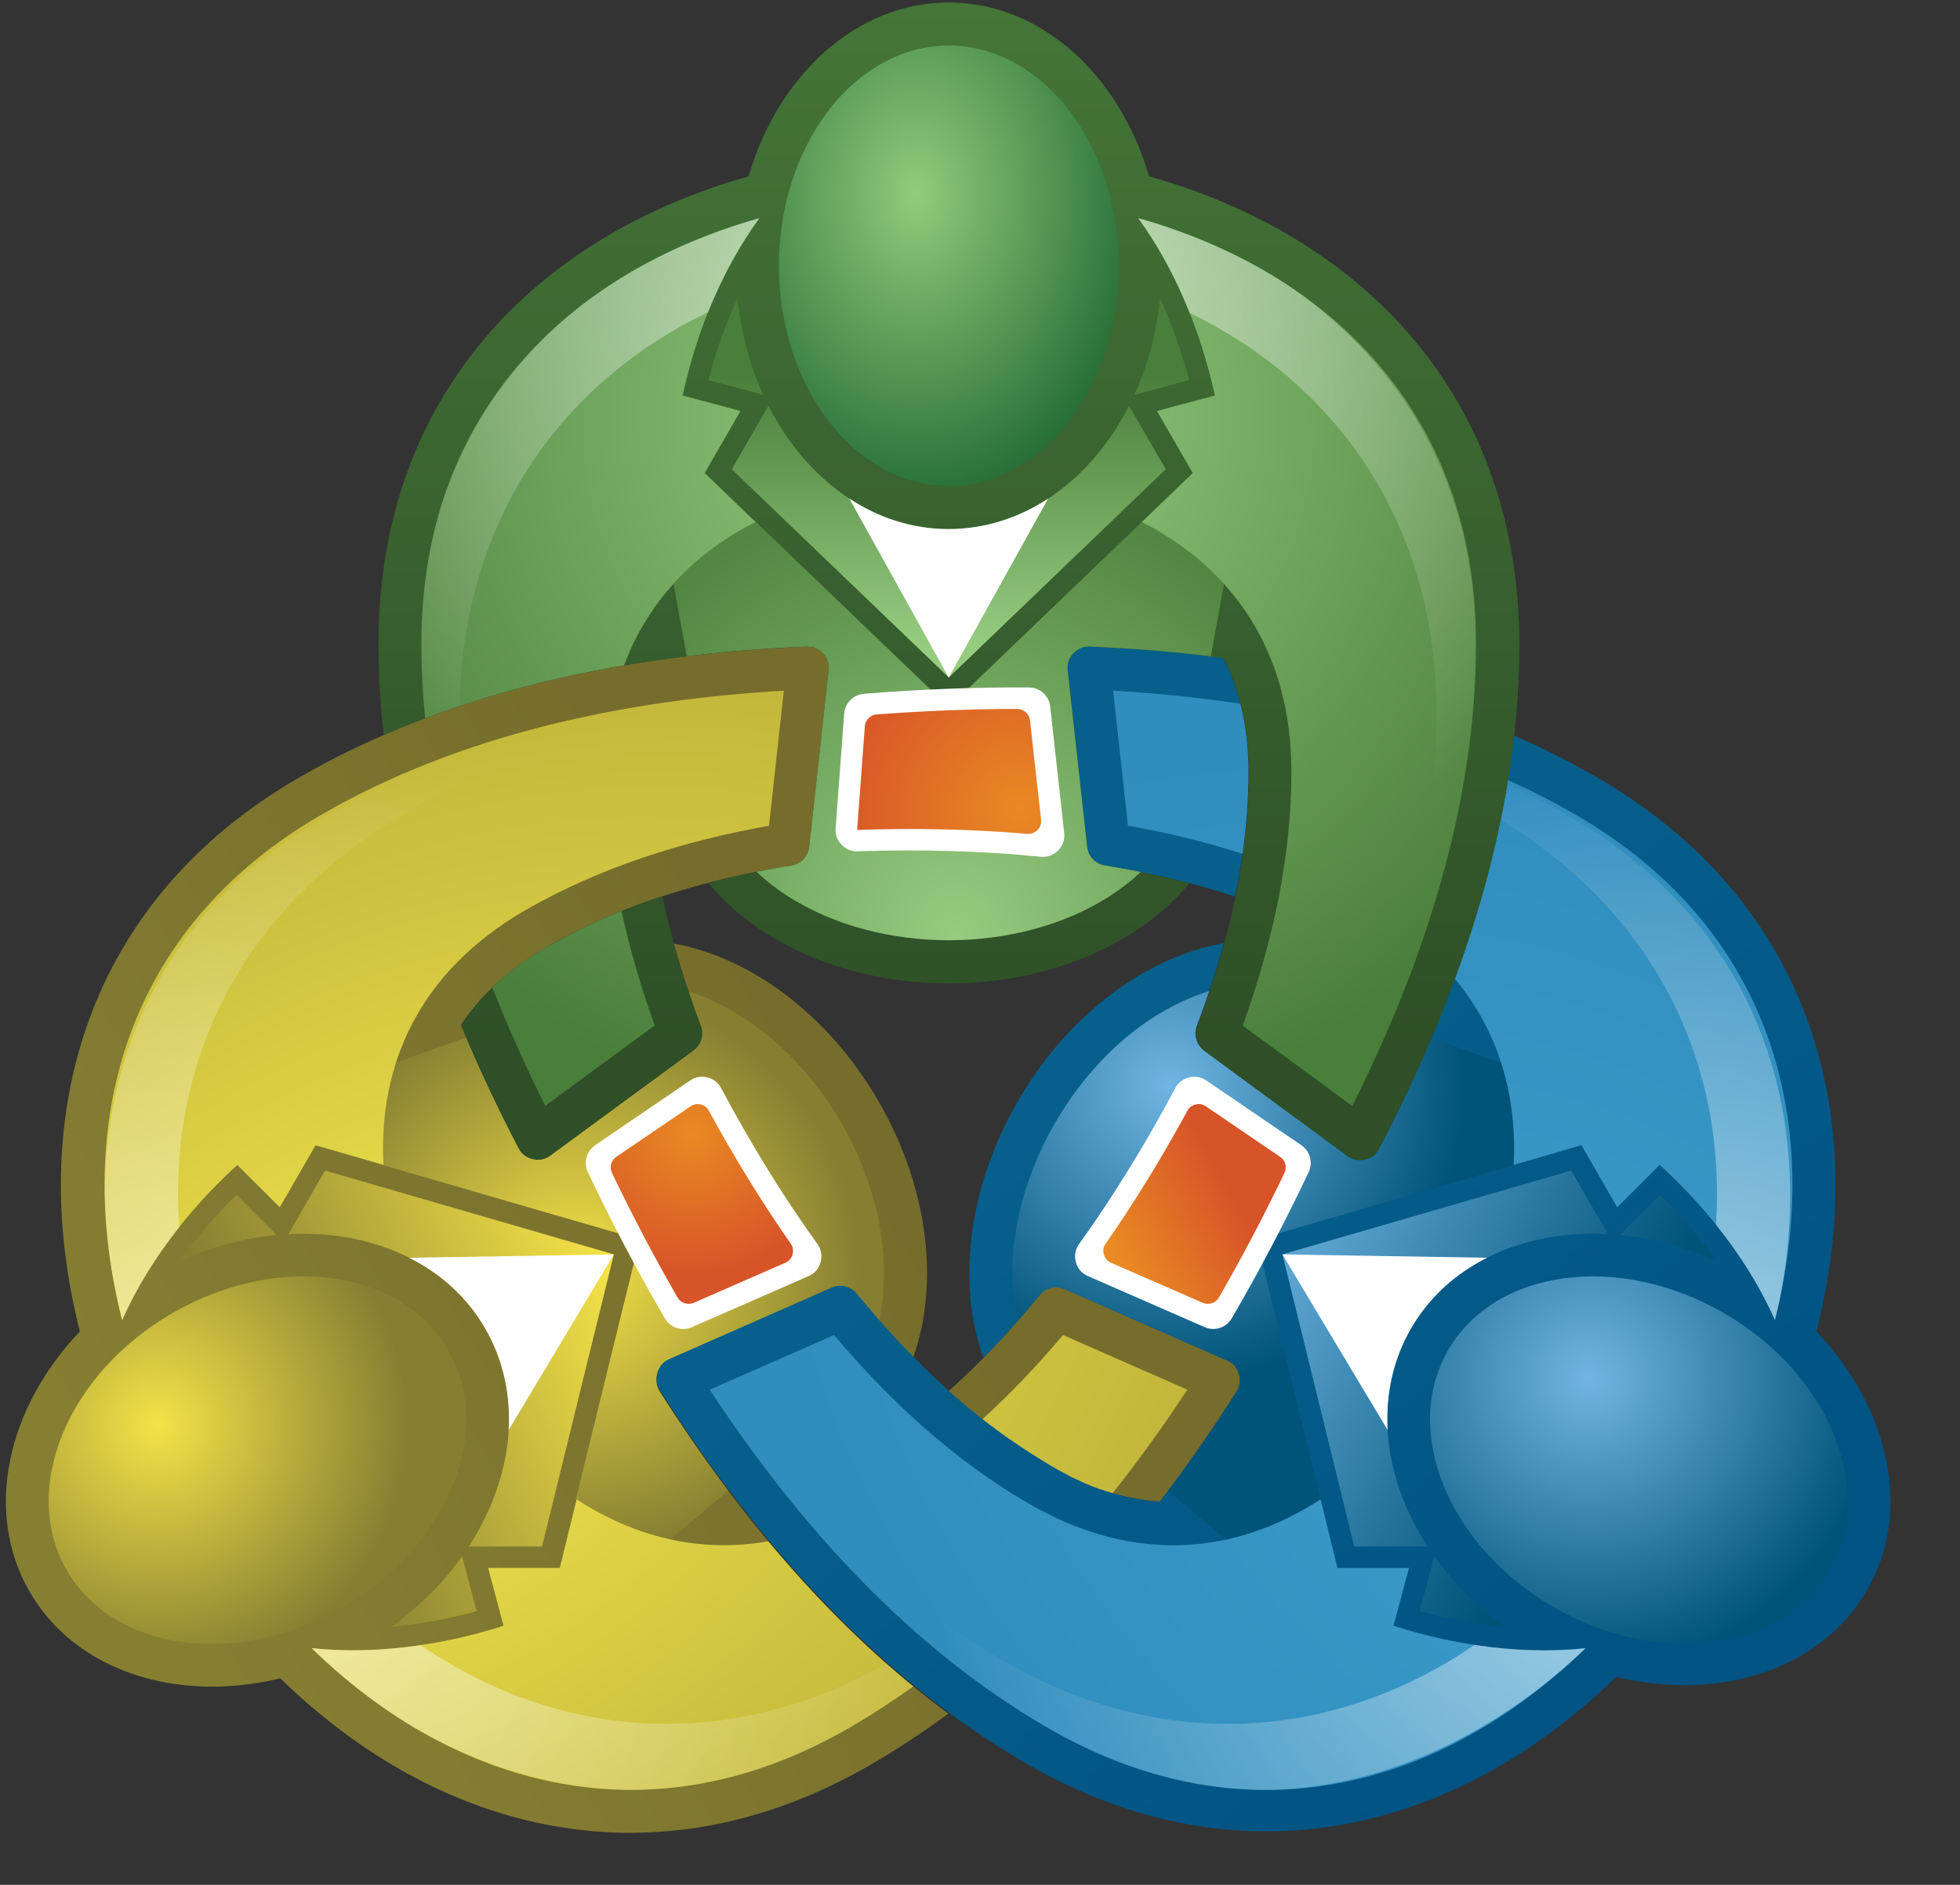 <svg width="26" height="25" viewBox="0 0 26 25" fill="none" xmlns="http://www.w3.org/2000/svg">
<rect x="0" y="0" width="26" height="25" fill="#333333" stroke="none"/>
<path d="M1.06 17.66C0.336 14.816 1.129 11.952 3.972 10.31C5.926 9.182 8.271 8.676 10.697 8.575C10.782 8.57 10.858 8.602 10.917 8.665C10.976 8.728 11.002 8.805 10.991 8.891L10.735 11.228C10.72 11.358 10.625 11.459 10.498 11.479C9.908 11.574 9.334 11.707 8.788 11.888V11.886C8.351 12.03 7.927 12.204 7.52 12.416L7.516 12.417L7.473 12.44L7.469 12.441L7.449 12.452L7.426 12.465L7.424 12.466L7.404 12.477L7.38 12.491L7.379 12.492L7.358 12.503L7.335 12.517H7.333L7.311 12.529L7.289 12.543L7.288 12.544L7.266 12.557L7.242 12.57L7.232 12.576L7.222 12.583L7.221 12.584L7.212 12.59L7.202 12.596L7.198 12.598L7.192 12.602L7.181 12.609L7.176 12.611L7.17 12.615L7.16 12.622L7.153 12.626L7.149 12.628L7.14 12.63L7.131 12.635L7.129 12.636L7.119 12.642L7.109 12.648L7.099 12.654L7.089 12.661V12.662L7.08 12.668L7.07 12.675L7.066 12.677L7.05 12.688L7.046 12.691L7.031 12.701L7.024 12.705L7.021 12.706C7.002 12.72 6.983 12.733 6.965 12.746L6.962 12.747C6.851 12.824 6.748 12.904 6.652 12.989L6.653 12.988C6.442 13.172 6.263 13.373 6.115 13.594C6.342 14.146 6.599 14.691 6.88 15.229C6.919 15.305 6.984 15.355 7.069 15.373C7.152 15.394 7.232 15.377 7.301 15.326L9.197 13.934C9.302 13.858 9.342 13.725 9.295 13.603C9.158 13.242 9.039 12.879 8.938 12.515C9.948 12.696 10.988 13.452 11.656 14.61C12.326 15.769 12.46 17.047 12.111 18.011C11.853 17.749 11.606 17.471 11.367 17.179C11.328 17.13 11.274 17.096 11.213 17.081C11.153 17.067 11.089 17.072 11.032 17.098L8.88 18.044C8.801 18.078 8.746 18.139 8.722 18.221C8.697 18.304 8.707 18.385 8.753 18.457C9.816 20.132 11.085 21.623 12.579 22.729C12.244 22.977 11.897 23.206 11.539 23.412C8.696 25.054 5.819 24.309 3.718 22.26C2.358 22.592 1.005 22.171 0.393 21.112C-0.219 20.055 0.092 18.672 1.06 17.66ZM12.578 18.457C12.999 18.833 13.453 19.171 13.94 19.453C14.418 19.729 14.903 19.887 15.385 19.917C15.744 19.451 16.083 18.962 16.404 18.457C16.45 18.384 16.461 18.304 16.435 18.221C16.41 18.138 16.356 18.078 16.277 18.044L14.125 17.098C14.005 17.046 13.871 17.077 13.789 17.179C13.411 17.643 13.007 18.072 12.578 18.457Z" fill="url(#paint0_linear_1826_1237)"/>
<path fill-rule="evenodd" clip-rule="evenodd" d="M8.892 20.42L9.659 19.771C9.342 19.349 9.039 18.91 8.752 18.458C8.706 18.384 8.695 18.304 8.721 18.222C8.746 18.138 8.8 18.078 8.879 18.045L11.031 17.098C11.151 17.046 11.285 17.078 11.366 17.18C11.462 17.297 11.559 17.412 11.659 17.525C11.693 17.374 11.713 17.219 11.721 17.067C11.764 16.314 11.536 15.543 11.161 14.895C10.787 14.247 10.234 13.665 9.561 13.325C9.424 13.256 9.281 13.196 9.132 13.148C9.183 13.3 9.237 13.451 9.294 13.602C9.341 13.724 9.301 13.856 9.196 13.933L7.3 15.325C7.231 15.376 7.151 15.393 7.068 15.373C6.983 15.354 6.919 15.304 6.879 15.228C6.626 14.744 6.394 14.255 6.183 13.761L5.241 14.099C5.103 14.529 5.052 14.986 5.077 15.452L8.485 16.441L7.638 19.887C8.03 20.14 8.451 20.324 8.892 20.42Z" fill="url(#paint1_radial_1826_1237)"/>
<path fill-rule="evenodd" clip-rule="evenodd" d="M5.188 21.579C5.575 21.543 5.957 21.469 6.323 21.37L6.129 20.643C5.882 20.991 5.566 21.309 5.188 21.579ZM6.218 20.512H7.19L8.143 16.637L4.312 15.526L3.825 16.369C4.926 16.31 5.934 16.749 6.438 17.622C6.943 18.494 6.819 19.587 6.218 20.512ZM3.667 16.38L3.136 15.848C2.865 16.115 2.609 16.409 2.386 16.726C2.808 16.535 3.243 16.421 3.667 16.38Z" fill="url(#paint2_linear_1826_1237)"/>
<path fill-rule="evenodd" clip-rule="evenodd" d="M5.087 15.451C5.016 14.13 5.558 12.887 6.966 12.074C7.959 11.502 9.073 11.153 10.201 10.952L10.398 9.161C8.279 9.283 6.109 9.74 4.266 10.804C1.631 12.326 0.969 14.941 1.619 17.509C1.938 16.791 2.459 16.081 3.148 15.451L3.711 16.013L4.186 15.19L5.087 15.451ZM10.191 20.443C9.27 20.605 8.403 20.378 7.649 19.886L7.426 20.796H6.475L6.68 21.564C5.79 21.845 4.914 21.942 4.134 21.86C6.032 23.707 8.627 24.441 11.262 22.919C11.555 22.75 11.839 22.566 12.115 22.368C11.423 21.803 10.783 21.153 10.191 20.443ZM14.101 17.707C13.768 18.103 13.409 18.481 13.024 18.831C13.314 19.06 13.62 19.268 13.94 19.454C14.211 19.611 14.484 19.728 14.757 19.807C15.112 19.362 15.442 18.901 15.751 18.432L14.101 17.707Z" fill="url(#paint3_radial_1826_1237)"/>
<path fill-rule="evenodd" clip-rule="evenodd" d="M5.58 21.821C5.076 21.895 4.589 21.909 4.134 21.86C4.545 22.261 4.989 22.609 5.46 22.894C6.294 23.384 7.2 23.681 8.137 23.735C9.144 23.78 10.2 23.534 11.263 22.92C11.556 22.75 11.84 22.566 12.116 22.369C11.996 22.27 11.877 22.169 11.761 22.066C9.579 23.292 7.342 23.024 5.58 21.821ZM14.61 19.761C14.659 19.778 14.707 19.793 14.756 19.808C15.087 19.382 15.396 18.941 15.685 18.49C15.349 18.929 14.991 19.355 14.61 19.761ZM5.24 10.867C6.623 10.027 8.188 9.508 9.774 9.208C9.286 9.252 8.797 9.314 8.313 9.4C6.85 9.678 5.423 10.155 4.161 10.922C2.272 12.069 1.41 13.859 1.39 15.781C1.395 16.351 1.475 16.932 1.622 17.51C1.807 17.093 2.062 16.678 2.377 16.28C2.228 14.201 3.101 12.165 5.24 10.867Z" fill="url(#paint4_radial_1826_1237)"/>
<path fill-rule="evenodd" clip-rule="evenodd" d="M0.886 20.827C0.264 19.75 0.892 18.222 2.289 17.415C3.686 16.609 5.323 16.829 5.945 17.907C6.567 18.985 5.939 20.512 4.543 21.319C3.145 22.124 1.508 21.904 0.886 20.827Z" fill="url(#paint5_radial_1826_1237)"/>
<path fill-rule="evenodd" clip-rule="evenodd" d="M5.429 16.682L8.143 16.638L6.748 18.966C6.774 18.496 6.676 18.036 6.438 17.622C6.201 17.209 5.85 16.894 5.429 16.682Z" fill="white"/>
<path d="M24.096 17.66C24.819 14.816 24.027 11.952 21.183 10.31C20.827 10.104 20.46 9.919 20.082 9.756C19.875 11.61 19.215 13.462 18.293 15.226C18.253 15.302 18.189 15.353 18.104 15.371C18.02 15.391 17.94 15.374 17.872 15.324L15.976 13.931C15.925 13.895 15.887 13.843 15.87 13.783C15.852 13.723 15.854 13.659 15.877 13.601C16.014 13.239 16.135 12.874 16.235 12.511C15.22 12.686 14.173 13.442 13.5 14.609C12.831 15.767 12.696 17.046 13.045 18.01C13.304 17.748 13.551 17.47 13.79 17.178C13.871 17.077 14.005 17.044 14.125 17.096L16.277 18.043C16.356 18.077 16.41 18.137 16.435 18.22C16.46 18.302 16.45 18.384 16.404 18.456C16.083 18.961 15.744 19.45 15.385 19.916C15.123 19.898 14.859 19.845 14.597 19.753L14.592 19.752L14.585 19.75L14.575 19.747C14.555 19.739 14.536 19.732 14.514 19.724L14.504 19.721L14.502 19.72L14.494 19.716L14.474 19.708L14.464 19.704L14.456 19.7L14.452 19.699L14.442 19.695L14.432 19.691L14.422 19.687L14.412 19.682L14.409 19.681L14.381 19.669L14.371 19.664L14.365 19.662L14.361 19.66L14.351 19.654L14.343 19.651H14.341L14.33 19.645L14.32 19.64L14.31 19.636L14.3 19.631L14.298 19.63L14.29 19.626L14.28 19.622L14.275 19.62L14.269 19.617L14.258 19.612L14.252 19.609L14.248 19.608L14.238 19.603L14.23 19.599L14.228 19.598L14.217 19.592L14.207 19.587H14.206L14.196 19.582L14.186 19.576L14.185 19.575L14.176 19.57L14.165 19.565L14.162 19.563L14.155 19.559L14.145 19.553L14.139 19.55L14.134 19.548L14.124 19.542L14.114 19.538L14.102 19.531L14.093 19.526L14.092 19.525L14.081 19.52L14.071 19.514H14.069L14.06 19.508L14.049 19.503L14.047 19.502L14.039 19.497L14.029 19.493L14.025 19.489L14.019 19.486L14.008 19.479L14.003 19.476L13.998 19.473L13.987 19.468L13.98 19.463L13.977 19.462L13.966 19.455L13.957 19.451L13.955 19.45L13.945 19.443L13.935 19.437L13.912 19.424L13.891 19.41H13.89L13.867 19.397L13.846 19.383L13.844 19.382L13.821 19.367L13.801 19.355L13.8 19.354C13.77 19.337 13.741 19.319 13.713 19.301L13.71 19.298L13.669 19.272L13.665 19.27C13.279 19.024 12.915 18.744 12.573 18.438H12.578C12.149 18.053 11.746 17.623 11.367 17.16C11.328 17.111 11.274 17.076 11.213 17.062C11.153 17.047 11.089 17.053 11.032 17.078L8.88 18.025C8.801 18.058 8.747 18.119 8.722 18.202C8.697 18.284 8.707 18.366 8.753 18.438C10.054 20.487 11.665 22.265 13.619 23.393C16.462 25.035 19.338 24.289 21.44 22.241C22.8 22.573 24.153 22.152 24.765 21.093C25.375 20.055 25.063 18.672 24.096 17.66ZM16.227 8.726C16.451 9.165 16.561 9.673 16.561 10.238C16.561 10.792 16.496 11.348 16.383 11.892C15.832 11.709 15.253 11.575 14.658 11.479C14.529 11.458 14.435 11.358 14.421 11.228L14.163 8.891C14.153 8.805 14.179 8.727 14.239 8.665C14.298 8.603 14.373 8.571 14.459 8.574C15.055 8.6 15.646 8.649 16.227 8.726ZM13.803 19.373C13.774 19.356 13.744 19.338 13.716 19.32L13.803 19.373Z" fill="url(#paint6_linear_1826_1237)"/>
<path fill-rule="evenodd" clip-rule="evenodd" d="M16.264 20.421L15.497 19.772C15.814 19.349 16.117 18.91 16.404 18.459C16.45 18.385 16.461 18.305 16.435 18.223C16.41 18.139 16.356 18.079 16.277 18.045L14.125 17.099C14.005 17.047 13.871 17.079 13.79 17.18C13.694 17.298 13.597 17.413 13.497 17.526C13.463 17.375 13.442 17.22 13.434 17.067C13.391 16.314 13.62 15.544 13.994 14.896C14.368 14.248 14.921 13.665 15.594 13.325C15.736 13.254 15.886 13.191 16.041 13.145C15.99 13.297 15.935 13.449 15.877 13.603C15.831 13.725 15.871 13.857 15.976 13.934L17.872 15.326C17.94 15.377 18.021 15.394 18.104 15.373C18.189 15.354 18.252 15.305 18.293 15.229C18.543 14.751 18.774 14.263 18.986 13.767L19.914 14.1C20.053 14.53 20.104 14.986 20.079 15.453L16.67 16.442L17.518 19.888C17.126 20.141 16.705 20.325 16.264 20.421Z" fill="url(#paint7_radial_1826_1237)"/>
<path fill-rule="evenodd" clip-rule="evenodd" d="M19.967 21.579C19.581 21.543 19.198 21.469 18.832 21.37L19.027 20.643C19.274 20.991 19.59 21.309 19.967 21.579ZM18.938 20.512H17.964L17.012 16.637L20.843 15.526L21.33 16.369C20.229 16.31 19.221 16.749 18.717 17.622C18.212 18.494 18.336 19.587 18.938 20.512ZM21.488 16.38L22.02 15.848C22.29 16.115 22.546 16.409 22.77 16.726C22.346 16.535 21.913 16.421 21.488 16.38Z" fill="url(#paint8_linear_1826_1237)"/>
<path fill-rule="evenodd" clip-rule="evenodd" d="M19.726 16.682L17.012 16.638L18.407 18.966C18.381 18.496 18.478 18.036 18.716 17.622C18.954 17.209 19.306 16.894 19.726 16.682Z" fill="white"/>
<path fill-rule="evenodd" clip-rule="evenodd" d="M18.485 21.564L18.691 20.796H17.742L17.518 19.886C16.409 20.609 15.063 20.761 13.654 19.947C12.663 19.375 11.802 18.583 11.065 17.707L9.415 18.432C10.58 20.206 12.061 21.857 13.904 22.92C16.54 24.442 19.135 23.707 21.033 21.861C20.252 21.944 19.376 21.846 18.485 21.564ZM20.898 10.804C20.607 10.636 20.307 10.483 20.001 10.345C19.858 11.229 19.616 12.109 19.297 12.979C19.892 13.694 20.127 14.554 20.079 15.451L20.978 15.189L21.453 16.012L22.016 15.45C22.704 16.078 23.227 16.79 23.544 17.508C24.195 14.941 23.534 12.325 20.898 10.804ZM16.483 11.325C16.533 10.964 16.561 10.601 16.561 10.238C16.561 9.918 16.526 9.616 16.453 9.334C15.892 9.249 15.328 9.194 14.766 9.161L14.963 10.952C15.475 11.042 15.986 11.164 16.483 11.325Z" fill="url(#paint9_radial_1826_1237)"/>
<path fill-rule="evenodd" clip-rule="evenodd" d="M20.976 10.922C20.657 10.729 20.329 10.553 19.992 10.395C19.966 10.553 19.936 10.713 19.903 10.871C22.024 12.163 22.899 14.18 22.763 16.245C23.091 16.652 23.355 17.079 23.545 17.508C23.564 17.43 23.583 17.353 23.6 17.276C24.1 14.819 23.349 12.362 20.976 10.922ZM16.453 9.334C16.085 9.279 15.715 9.237 15.345 9.204C15.726 9.276 16.106 9.361 16.483 9.459C16.474 9.418 16.465 9.375 16.453 9.334ZM19.561 21.817C17.742 23.061 15.415 23.31 13.166 21.945C11.718 21.065 10.491 19.846 9.465 18.508C10.622 20.253 12.087 21.871 13.902 22.92C14.93 23.513 15.95 23.764 16.925 23.739C18.336 23.676 19.684 23.061 20.815 22.063C20.889 21.998 20.961 21.93 21.032 21.861C20.57 21.91 20.073 21.895 19.561 21.817Z" fill="url(#paint10_radial_1826_1237)"/>
<path fill-rule="evenodd" clip-rule="evenodd" d="M24.269 20.827C24.891 19.75 24.264 18.222 22.867 17.415C21.469 16.609 19.833 16.829 19.21 17.907C18.587 18.985 19.216 20.512 20.613 21.319C22.01 22.124 23.647 21.904 24.269 20.827Z" fill="url(#paint11_radial_1826_1237)"/>
<path d="M8.788 11.887C8.906 12.461 9.08 13.035 9.295 13.603C9.342 13.725 9.302 13.857 9.197 13.934L7.301 15.326C7.232 15.377 7.152 15.393 7.069 15.373C6.984 15.354 6.92 15.304 6.88 15.229C6.599 14.691 6.343 14.146 6.116 13.594C6.384 13.189 6.764 12.846 7.243 12.57C7.73 12.287 8.251 12.063 8.788 11.887ZM15.243 2.339C14.85 0.995 13.81 0.033 12.586 0.033C11.364 0.033 10.322 0.995 9.93 2.339C7.105 3.134 5.021 5.253 5.021 8.536C5.021 8.939 5.045 9.346 5.09 9.75C6.176 9.279 7.333 8.972 8.506 8.788V8.789C9.223 8.676 9.957 8.607 10.699 8.577C10.785 8.572 10.861 8.604 10.919 8.667C10.978 8.73 11.004 8.807 10.994 8.893L10.737 11.23C10.723 11.36 10.628 11.461 10.5 11.481C10.124 11.542 9.755 11.617 9.396 11.711C10.052 12.51 11.236 13.043 12.588 13.043C13.938 13.043 15.121 12.511 15.778 11.715C15.415 11.62 15.041 11.542 14.66 11.481C14.531 11.461 14.438 11.36 14.423 11.23L14.166 8.893C14.155 8.807 14.181 8.729 14.241 8.667C14.3 8.605 14.376 8.573 14.461 8.577C15.058 8.601 15.648 8.65 16.231 8.728C16.417 9.096 16.526 9.513 16.556 9.969L16.557 9.979V9.981L16.558 9.993L16.559 10.004L16.561 10.015V10.031L16.562 10.04L16.563 10.051V10.064L16.564 10.076V10.101L16.565 10.112V10.15L16.566 10.162V10.349L16.565 10.375V10.401L16.564 10.452V10.453L16.563 10.479V10.505L16.562 10.506L16.559 10.557V10.558L16.557 10.609V10.61L16.554 10.662V10.663C16.553 10.697 16.549 10.731 16.547 10.766V10.767L16.544 10.818V10.82L16.539 10.87L16.538 10.873C16.51 11.219 16.458 11.561 16.388 11.901C16.269 12.472 16.096 13.045 15.881 13.611C15.835 13.732 15.874 13.865 15.979 13.941L17.875 15.334C17.944 15.384 18.024 15.401 18.108 15.381C18.192 15.362 18.256 15.312 18.296 15.237C19.421 13.084 20.155 10.801 20.155 8.545C20.15 5.253 18.067 3.134 15.243 2.339ZM16.543 10.758L16.549 10.655L16.543 10.758Z" fill="url(#paint12_linear_1826_1237)"/>
<path fill-rule="evenodd" clip-rule="evenodd" d="M8.935 7.742L9.109 8.703C9.633 8.638 10.162 8.596 10.697 8.575C10.782 8.57 10.858 8.602 10.917 8.665C10.976 8.729 11.002 8.805 10.991 8.891L10.735 11.229C10.72 11.358 10.625 11.459 10.498 11.479C10.342 11.504 10.187 11.532 10.035 11.563C10.156 11.677 10.288 11.781 10.425 11.87C11.056 12.283 11.837 12.471 12.586 12.471C13.333 12.471 14.115 12.283 14.746 11.87C14.881 11.781 15.014 11.678 15.134 11.565C14.976 11.534 14.818 11.505 14.658 11.479C14.529 11.459 14.435 11.358 14.421 11.229L14.163 8.891C14.153 8.805 14.179 8.727 14.239 8.665C14.298 8.603 14.373 8.572 14.459 8.575C14.999 8.598 15.534 8.64 16.062 8.705L16.238 7.742C15.934 7.406 15.565 7.134 15.148 6.922L12.587 9.379L10.026 6.922C9.609 7.134 9.24 7.406 8.935 7.742Z" fill="url(#paint13_radial_1826_1237)"/>
<path fill-rule="evenodd" clip-rule="evenodd" d="M7.241 12.569C6.971 12.723 6.734 12.9 6.531 13.097C6.741 13.633 6.978 14.157 7.233 14.667L8.685 13.601C8.507 13.106 8.356 12.599 8.245 12.083C7.9 12.222 7.564 12.384 7.241 12.569ZM5.59 8.536C5.59 8.868 5.607 9.198 5.639 9.527C6.49 9.206 7.379 8.978 8.279 8.824C8.601 7.958 9.226 7.328 10.024 6.924L9.348 6.274L9.823 5.451L9.055 5.246C9.255 4.333 9.61 3.527 10.072 2.893C7.525 3.612 5.59 5.492 5.59 8.536ZM15.098 2.893C15.56 3.527 15.915 4.335 16.116 5.246L15.347 5.451L15.822 6.274L15.146 6.924C16.324 7.522 17.131 8.613 17.131 10.239C17.131 11.385 16.874 12.524 16.485 13.603L17.938 14.669C18.891 12.773 19.58 10.665 19.58 8.537C19.58 5.492 17.647 3.612 15.098 2.893Z" fill="url(#paint14_radial_1826_1237)"/>
<path fill-rule="evenodd" clip-rule="evenodd" d="M6.531 13.097C6.705 13.541 6.898 13.976 7.103 14.401C6.926 13.944 6.767 13.478 6.63 13.006C6.596 13.036 6.562 13.066 6.531 13.097ZM19.572 8.526C19.572 6.428 18.596 4.821 17.102 3.795C16.505 3.4 15.827 3.098 15.098 2.893C15.364 3.258 15.595 3.682 15.781 4.15C17.709 5.083 19.057 6.915 19.057 9.478C19.057 11.181 18.648 12.87 18.033 14.447C18.933 12.607 19.572 10.576 19.572 8.526ZM5.846 6.733C5.681 7.281 5.591 7.881 5.591 8.536C5.591 8.868 5.608 9.198 5.64 9.527C5.791 9.469 5.945 9.416 6.098 9.365C6.138 6.851 7.485 5.056 9.394 4.14C9.58 3.676 9.809 3.256 10.074 2.894C9.108 3.166 8.23 3.606 7.513 4.213C6.744 4.874 6.162 5.721 5.846 6.733Z" fill="url(#paint15_radial_1826_1237)"/>
<path fill-rule="evenodd" clip-rule="evenodd" d="M9.783 3.954C9.623 4.305 9.494 4.669 9.397 5.042L10.124 5.237C9.948 4.85 9.829 4.416 9.783 3.954ZM10.194 5.381L9.707 6.224L12.586 8.986L15.464 6.224L14.977 5.381C14.478 6.364 13.594 7.016 12.586 7.016C11.577 7.016 10.693 6.364 10.194 5.381ZM15.047 5.237L15.774 5.042C15.678 4.676 15.55 4.306 15.388 3.954C15.342 4.416 15.224 4.85 15.047 5.237Z" fill="url(#paint16_linear_1826_1237)"/>
<path fill-rule="evenodd" clip-rule="evenodd" d="M13.904 6.613L12.585 8.986L11.267 6.613C11.66 6.872 12.109 7.018 12.585 7.018C13.062 7.016 13.511 6.871 13.904 6.613Z" fill="white"/>
<path fill-rule="evenodd" clip-rule="evenodd" d="M12.586 6.446C13.827 6.446 14.84 5.134 14.84 3.525C14.84 1.916 13.828 0.604 12.586 0.604C11.345 0.604 10.333 1.916 10.333 3.525C10.333 5.134 11.345 6.446 12.586 6.446Z" fill="url(#paint17_radial_1826_1237)"/>
<path d="M13.931 9.371C13.923 9.301 13.89 9.237 13.838 9.19C13.786 9.143 13.718 9.118 13.648 9.118C12.918 9.113 12.185 9.144 11.46 9.202C11.392 9.208 11.328 9.237 11.28 9.286C11.232 9.334 11.203 9.398 11.198 9.465L11.085 10.986C11.078 11.07 11.105 11.145 11.164 11.204C11.223 11.265 11.295 11.295 11.38 11.291C12.188 11.265 13.005 11.282 13.805 11.364C13.894 11.371 13.973 11.343 14.037 11.28C14.099 11.216 14.127 11.137 14.117 11.049L13.931 9.371ZM9.566 14.433C9.527 14.359 9.465 14.31 9.383 14.29C9.301 14.27 9.224 14.284 9.155 14.331L7.895 15.189C7.779 15.269 7.737 15.42 7.798 15.547C8.111 16.204 8.451 16.855 8.819 17.486C8.854 17.547 8.91 17.592 8.977 17.614C9.044 17.635 9.116 17.631 9.18 17.602L10.725 16.926C10.764 16.91 10.799 16.885 10.827 16.852C10.855 16.82 10.875 16.782 10.885 16.741C10.909 16.654 10.894 16.57 10.842 16.498C10.371 15.845 9.947 15.146 9.566 14.433ZM17.262 15.189L16.002 14.331C15.933 14.284 15.854 14.27 15.773 14.29C15.692 14.31 15.63 14.358 15.59 14.433C15.21 15.146 14.785 15.845 14.316 16.498C14.264 16.57 14.249 16.654 14.272 16.741C14.295 16.827 14.351 16.891 14.433 16.926L15.979 17.602C16.112 17.661 16.266 17.611 16.339 17.486C16.708 16.855 17.048 16.204 17.36 15.547C17.42 15.42 17.379 15.269 17.262 15.189Z" fill="white"/>
<path fill-rule="evenodd" clip-rule="evenodd" d="M11.37 11.008L11.472 9.634C11.479 9.549 11.546 9.482 11.629 9.476C12.249 9.429 12.871 9.403 13.492 9.403C13.581 9.403 13.653 9.468 13.663 9.555L13.81 10.87C13.817 10.922 13.8 10.971 13.762 11.009C13.725 11.046 13.678 11.064 13.625 11.06C12.876 10.995 12.12 10.982 11.37 11.008Z" fill="url(#paint18_radial_1826_1237)"/>
<path fill-rule="evenodd" clip-rule="evenodd" d="M9.404 14.733C9.733 15.337 10.093 15.928 10.489 16.495C10.519 16.538 10.527 16.587 10.514 16.638C10.499 16.69 10.466 16.727 10.417 16.749L9.204 17.279C9.124 17.314 9.031 17.285 8.987 17.208C8.677 16.67 8.387 16.119 8.119 15.559C8.101 15.522 8.097 15.48 8.107 15.44C8.118 15.4 8.142 15.366 8.176 15.343L9.159 14.675C9.2 14.645 9.247 14.637 9.295 14.649C9.343 14.661 9.381 14.689 9.404 14.733Z" fill="url(#paint19_radial_1826_1237)"/>
<path fill-rule="evenodd" clip-rule="evenodd" d="M15.751 14.733C15.422 15.337 15.062 15.928 14.667 16.495C14.636 16.538 14.628 16.587 14.643 16.638C14.658 16.69 14.69 16.727 14.739 16.749L15.953 17.279C16.033 17.314 16.125 17.285 16.17 17.208C16.48 16.67 16.769 16.119 17.038 15.559C17.056 15.522 17.06 15.48 17.05 15.44C17.039 15.4 17.014 15.366 16.98 15.343L15.998 14.675C15.956 14.645 15.91 14.637 15.861 14.649C15.812 14.661 15.774 14.689 15.751 14.733Z" fill="url(#paint20_linear_1826_1237)"/>
<defs>
<linearGradient id="paint0_linear_1826_1237" x1="1.792" y1="20.543" x2="11.231" y2="14.718" gradientUnits="userSpaceOnUse">
<stop stop-color="#867F32"/>
<stop offset="1" stop-color="#766D2C"/>
</linearGradient>
<radialGradient id="paint1_radial_1826_1237" cx="0" cy="0" r="1" gradientUnits="userSpaceOnUse" gradientTransform="translate(7.666 16.862) scale(3.727)">
<stop stop-color="#F4E247"/>
<stop offset="1" stop-color="#867F32"/>
</radialGradient>
<linearGradient id="paint2_linear_1826_1237" x1="8.198" y1="17.063" x2="3.623" y2="19.102" gradientUnits="userSpaceOnUse">
<stop stop-color="#F4E247"/>
<stop offset="1" stop-color="#867F32"/>
</linearGradient>
<radialGradient id="paint3_radial_1826_1237" cx="0" cy="0" r="1" gradientUnits="userSpaceOnUse" gradientTransform="translate(5.194 18.362) rotate(-31.497) scale(12.675 8.221)">
<stop stop-color="#F1E64B"/>
<stop offset="1" stop-color="#C1B63B"/>
</radialGradient>
<radialGradient id="paint4_radial_1826_1237" cx="0" cy="0" r="1" gradientUnits="userSpaceOnUse" gradientTransform="translate(3.117 19.92) scale(10.083)">
<stop stop-color="white" stop-opacity="0.6"/>
<stop offset="1" stop-color="white" stop-opacity="0"/>
</radialGradient>
<radialGradient id="paint5_radial_1826_1237" cx="0" cy="0" r="1" gradientUnits="userSpaceOnUse" gradientTransform="translate(2.096 18.901) scale(3.318)">
<stop stop-color="#F4E247"/>
<stop offset="1" stop-color="#867F32"/>
</radialGradient>
<linearGradient id="paint6_linear_1826_1237" x1="14.745" y1="14.035" x2="21.757" y2="21.998" gradientUnits="userSpaceOnUse">
<stop stop-color="#06608B"/>
<stop offset="1" stop-color="#005383"/>
</linearGradient>
<radialGradient id="paint7_radial_1826_1237" cx="0" cy="0" r="1" gradientUnits="userSpaceOnUse" gradientTransform="translate(15.509 14.402) scale(3.923)">
<stop stop-color="#70B5E3"/>
<stop offset="1" stop-color="#005379"/>
</radialGradient>
<linearGradient id="paint8_linear_1826_1237" x1="16.374" y1="16.375" x2="21.056" y2="18.956" gradientUnits="userSpaceOnUse">
<stop stop-color="#70B5E3"/>
<stop offset="1" stop-color="#005379"/>
</linearGradient>
<radialGradient id="paint9_radial_1826_1237" cx="0" cy="0" r="1" gradientUnits="userSpaceOnUse" gradientTransform="translate(21.141 19.374) rotate(34.246) scale(12.184 7.922)">
<stop stop-color="#3E9DCB"/>
<stop offset="1" stop-color="#308DBE"/>
</radialGradient>
<radialGradient id="paint10_radial_1826_1237" cx="0" cy="0" r="1" gradientUnits="userSpaceOnUse" gradientTransform="translate(22.301 19.82) scale(10.078)">
<stop stop-color="white" stop-opacity="0.6"/>
<stop offset="1" stop-color="white" stop-opacity="0"/>
</radialGradient>
<radialGradient id="paint11_radial_1826_1237" cx="0" cy="0" r="1" gradientUnits="userSpaceOnUse" gradientTransform="translate(21.082 18.279) scale(3.858 3.858)">
<stop stop-color="#70B5E3"/>
<stop offset="1" stop-color="#005379"/>
</radialGradient>
<linearGradient id="paint12_linear_1826_1237" x1="12.586" y1="-3.113" x2="12.586" y2="13.921" gradientUnits="userSpaceOnUse">
<stop stop-color="#4A7E3B"/>
<stop offset="1" stop-color="#2E4F27"/>
</linearGradient>
<radialGradient id="paint13_radial_1826_1237" cx="0" cy="0" r="1" gradientUnits="userSpaceOnUse" gradientTransform="translate(12.671 12.386) rotate(-91.745) scale(6.014 5.588)">
<stop stop-color="#96CC80"/>
<stop offset="1" stop-color="#528642"/>
</radialGradient>
<radialGradient id="paint14_radial_1826_1237" cx="0" cy="0" r="1" gradientUnits="userSpaceOnUse" gradientTransform="translate(12.586 5.524) scale(9.666 9.666)">
<stop stop-color="#96CC80"/>
<stop offset="1" stop-color="#4A7E3B"/>
</radialGradient>
<radialGradient id="paint15_radial_1826_1237" cx="0" cy="0" r="1" gradientUnits="userSpaceOnUse" gradientTransform="translate(12.664 3.366) scale(9.534)">
<stop stop-color="white" stop-opacity="0.6"/>
<stop offset="1" stop-color="white" stop-opacity="0"/>
</radialGradient>
<linearGradient id="paint16_linear_1826_1237" x1="12.586" y1="8.573" x2="12.586" y2="4.965" gradientUnits="userSpaceOnUse">
<stop stop-color="#96CC80"/>
<stop offset="1" stop-color="#4A7E3B"/>
</linearGradient>
<radialGradient id="paint17_radial_1826_1237" cx="0" cy="0" r="1" gradientUnits="userSpaceOnUse" gradientTransform="translate(12.156 2.575) scale(3.479 4.685)">
<stop stop-color="#92CB7B"/>
<stop offset="0.868" stop-color="#276F37"/>
<stop offset="1" stop-color="#92CB7B"/>
</radialGradient>
<radialGradient id="paint18_radial_1826_1237" cx="0" cy="0" r="1" gradientUnits="userSpaceOnUse" gradientTransform="translate(13.527 10.724) scale(2.55)">
<stop stop-color="#E98A23"/>
<stop offset="1" stop-color="#D75328"/>
</radialGradient>
<radialGradient id="paint19_radial_1826_1237" cx="0" cy="0" r="1" gradientUnits="userSpaceOnUse" gradientTransform="translate(9.186 15.037) scale(1.908 1.908)">
<stop stop-color="#E98A23"/>
<stop offset="1" stop-color="#D75328"/>
</radialGradient>
<linearGradient id="paint20_linear_1826_1237" x1="14.795" y1="16.605" x2="16.881" y2="15.466" gradientUnits="userSpaceOnUse">
<stop stop-color="#E98A23"/>
<stop offset="0.737" stop-color="#D75328"/>
<stop offset="1" stop-color="#D75328"/>
</linearGradient>
</defs>
</svg>
